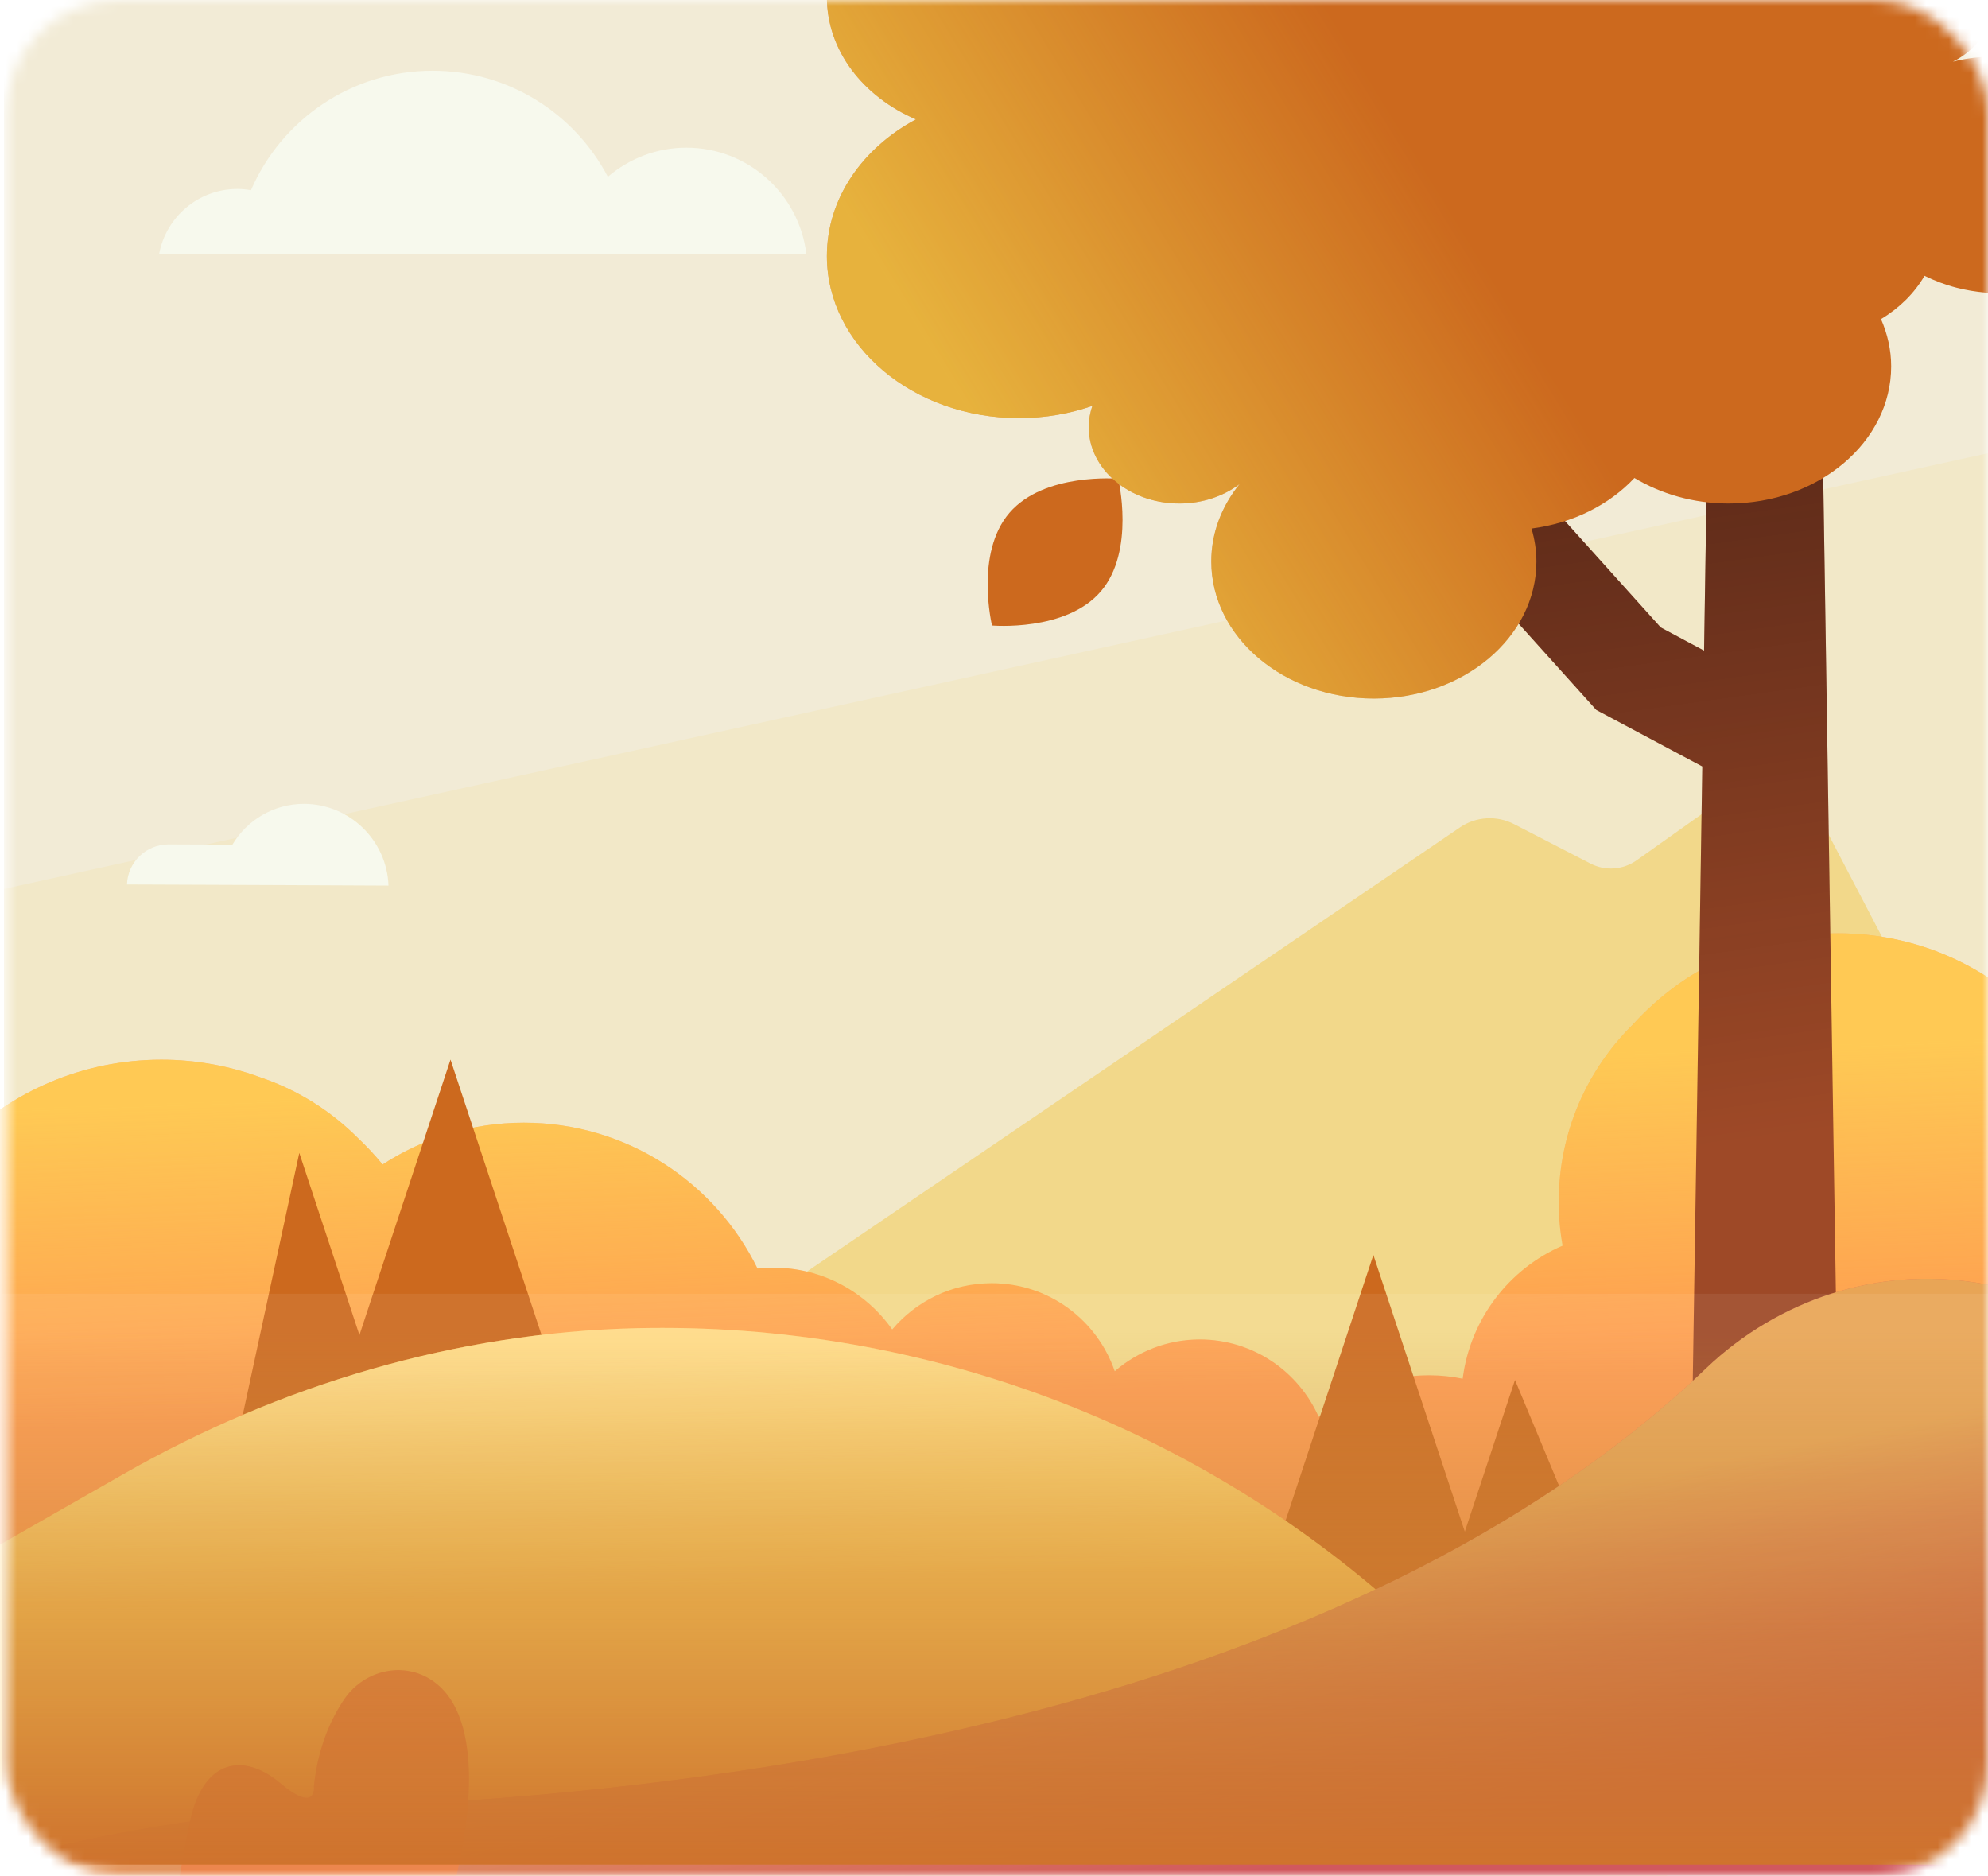<svg width="177" height="167" viewBox="0 0 177 167" fill="none" xmlns="http://www.w3.org/2000/svg">

<defs>
<filter id="filter0_b" x="-19.791" y="95.186" width="217.148" height="91.814" filterUnits="userSpaceOnUse" color-interpolation-filters="sRGB">
<feFlood flood-opacity="0" result="BackgroundImageFix"/>
<feGaussianBlur in="BackgroundImage" stdDeviation="10"/>
<feComposite in2="SourceAlpha" operator="in" result="effect1_backgroundBlur"/>
<feBlend mode="normal" in="SourceGraphic" in2="effect1_backgroundBlur" result="shape"/>
</filter>
<linearGradient id="paint0_linear" x1="88.783" y1="-5.30989e-08" x2="88.783" y2="317.997" gradientUnits="userSpaceOnUse">
<stop stop-color="#FF7C6B"/>
<stop offset="1" stop-color="#FAC978"/>
</linearGradient>
<linearGradient id="paint1_linear" x1="87.111" y1="71.504" x2="89.046" y2="126.464" gradientUnits="userSpaceOnUse">
<stop offset="0.437" stop-color="#FFF459" stop-opacity="0.53"/>
<stop offset="0.96" stop-color="#FFF459" stop-opacity="0"/>
</linearGradient>
<linearGradient id="paint2_linear" x1="140.3" y1="13.617" x2="152.635" y2="101.955" gradientUnits="userSpaceOnUse">
<stop stop-color="#040006"/>
<stop offset="1" stop-color="#040006" stop-opacity="0"/>
</linearGradient>
<linearGradient id="paint3_linear" x1="51.746" y1="54.501" x2="126.953" y2="8.342" gradientUnits="userSpaceOnUse">
<stop offset="0.437" stop-color="#FFF459" stop-opacity="0.53"/>
<stop offset="0.96" stop-color="#FFF459" stop-opacity="0"/>
</linearGradient>
<linearGradient id="paint4_linear" x1="38.139" y1="103.981" x2="39.688" y2="143.848" gradientUnits="userSpaceOnUse">
<stop offset="0.437" stop-color="#FFE9B1" stop-opacity="0.53"/>
<stop offset="0.96" stop-color="#FFE9B1" stop-opacity="0"/>
</linearGradient>
<linearGradient id="paint5_linear" x1="80.677" y1="121.446" x2="91.514" y2="173.31" gradientUnits="userSpaceOnUse">
<stop offset="0.437" stop-color="#FFF459" stop-opacity="0.53"/>
<stop offset="0.96" stop-color="#FFF459" stop-opacity="0"/>
</linearGradient>
<linearGradient id="paint6_linear" x1="123.379" y1="166.008" x2="123.379" y2="118.592" gradientUnits="userSpaceOnUse">
<stop stop-color="#CC691E"/>
<stop offset="1" stop-color="#BD8022" stop-opacity="0"/>
</linearGradient>
</defs>
<mask id="mask0" mask-type="alpha" maskUnits="userSpaceOnUse" x="0" y="0" width="178" height="167">
<rect x="0.565" width="176.435" height="167" rx="10" fill="url(#paint0_linear)"/>
</mask>
<g mask="url(#mask0)">
<path d="M179.445 -45.455H0.364V207.82H179.445V-45.455Z" fill="#F2EFE4"/>
<path d="M0.364 -8.779V207.82H179.445V4.427L0.364 -8.779Z" fill="#F2EBD6"/>
<path d="M0.364 79.136V207.82H179.445V39.812L0.364 79.136Z" fill="#F2E8C8"/>
<path d="M15.015 75.175L20.693 75.197C21.985 73.02 24.37 71.554 27.094 71.565C31.143 71.587 34.447 74.825 34.589 78.841L25.245 78.797L19.665 78.775L11.306 78.742C11.371 76.762 13.002 75.175 15.015 75.175Z" fill="#F7F9ED"/>
<path d="M71.79 22.589C71.134 17.271 66.604 13.146 61.111 13.146C58.442 13.146 56.002 14.131 54.12 15.74C51.177 10.127 45.301 6.297 38.517 6.297C31.274 6.297 25.048 10.674 22.346 16.932C21.952 16.867 21.547 16.823 21.142 16.823C17.674 16.823 14.796 19.307 14.172 22.589H71.79Z" fill="#F7F9ED"/>
<path d="M98.006 52.658C94.899 56.269 88.323 55.689 88.323 55.689C88.323 55.689 86.769 49.266 89.876 45.655C92.984 42.044 99.56 42.624 99.56 42.624C99.56 42.624 101.103 49.047 98.006 52.658Z" fill="#CC691E"/>
<path d="M73.694 149.709C69.383 151.723 63.617 148.506 63.617 148.506C63.617 148.506 64.831 142.006 69.142 139.993C73.453 137.98 79.219 141.197 79.219 141.197C79.219 141.197 78.005 147.696 73.694 149.709Z" fill="#FE9A4F"/>
<path d="M18.409 156.271L204.633 154.381L161.456 71.719C160.699 70.273 159.253 69.237 157.624 69.211C156.701 69.193 155.761 69.463 154.942 70.047L145.711 76.596C144.501 77.449 142.924 77.562 141.609 76.883L134.808 73.373C133.275 72.581 131.429 72.686 130.001 73.652L18.418 149.539V156.271H18.409Z" fill="#F2D88A"/>
<path d="M163.659 83.092C156.431 83.092 149.925 86.21 145.423 91.174C141.321 95.197 138.778 100.797 138.778 106.997C138.778 108.33 138.9 109.636 139.127 110.899C134.372 112.954 130.906 117.413 130.227 122.743C129.26 122.542 128.258 122.438 127.231 122.438C123.469 122.438 120.038 123.84 117.408 126.139C115.605 122.081 111.547 119.25 106.827 119.25C103.927 119.25 101.288 120.322 99.25 122.081C97.691 117.526 93.38 114.243 88.295 114.243C84.742 114.243 81.563 115.845 79.438 118.362C77.087 115.035 73.229 112.858 68.848 112.858C68.378 112.858 67.908 112.884 67.446 112.937C63.675 105.247 55.777 99.952 46.642 99.952C42.008 99.952 37.689 101.319 34.066 103.671C33.378 102.835 32.647 102.051 31.863 101.311C29.477 98.924 26.559 97.07 23.294 95.955C20.516 94.919 17.511 94.344 14.376 94.344C0.32 94.344 -11.079 105.743 -11.079 119.799C-11.079 133.855 0.32 145.254 14.376 145.254C20.437 145.254 26.002 143.129 30.374 139.594C34.554 143.722 40.293 146.282 46.642 146.282C53.765 146.282 60.14 143.06 64.39 138C65.783 138.514 67.281 138.801 68.848 138.801C73.229 138.801 77.095 136.624 79.438 133.297C81.563 135.814 84.742 137.417 88.295 137.417C91.195 137.417 93.833 136.345 95.871 134.586C97.43 139.141 101.741 142.424 106.827 142.424C108.96 142.424 110.963 141.832 112.679 140.822C114.22 147.44 120.151 152.378 127.24 152.378C134.86 152.378 141.138 146.674 142.07 139.306C143.037 139.507 144.038 139.611 145.066 139.611C150.761 139.611 155.708 136.424 158.233 131.73C159.984 132.122 161.795 132.339 163.668 132.339C177.262 132.339 188.287 121.314 188.287 107.72C188.278 94.117 177.253 83.092 163.659 83.092Z" fill="#FE9A4F"/>
<path d="M163.659 83.092C156.431 83.092 149.925 86.21 145.423 91.174C141.321 95.197 138.778 100.797 138.778 106.997C138.778 108.33 138.9 109.636 139.127 110.899C134.372 112.954 130.906 117.413 130.227 122.743C129.26 122.542 128.258 122.438 127.231 122.438C123.469 122.438 120.038 123.84 117.408 126.139C115.605 122.081 111.547 119.25 106.827 119.25C103.927 119.25 101.288 120.322 99.25 122.081C97.691 117.526 93.38 114.243 88.295 114.243C84.742 114.243 81.563 115.845 79.438 118.362C77.087 115.035 73.229 112.858 68.848 112.858C68.378 112.858 67.908 112.884 67.446 112.937C63.675 105.247 55.777 99.952 46.642 99.952C42.008 99.952 37.689 101.319 34.066 103.671C33.378 102.835 32.647 102.051 31.863 101.311C29.477 98.924 26.559 97.07 23.294 95.955C20.516 94.919 17.511 94.344 14.376 94.344C0.32 94.344 -11.079 105.743 -11.079 119.799C-11.079 133.855 0.32 145.254 14.376 145.254C20.437 145.254 26.002 143.129 30.374 139.594C34.554 143.722 40.293 146.282 46.642 146.282C53.765 146.282 60.14 143.06 64.39 138C65.783 138.514 67.281 138.801 68.848 138.801C73.229 138.801 77.095 136.624 79.438 133.297C81.563 135.814 84.742 137.417 88.295 137.417C91.195 137.417 93.833 136.345 95.871 134.586C97.43 139.141 101.741 142.424 106.827 142.424C108.96 142.424 110.963 141.832 112.679 140.822C114.22 147.44 120.151 152.378 127.24 152.378C134.86 152.378 141.138 146.674 142.07 139.306C143.037 139.507 144.038 139.611 145.066 139.611C150.761 139.611 155.708 136.424 158.233 131.73C159.984 132.122 161.795 132.339 163.668 132.339C177.262 132.339 188.287 121.314 188.287 107.72C188.278 94.117 177.253 83.092 163.659 83.092Z" fill="url(#paint1_linear)"/>
<path d="M163.92 145.08L162.161 31.755H152.129L151.72 57.925L147.862 55.861L132.099 38.348L125.28 44.487L142.123 63.202L151.563 68.236L150.37 145.08H163.92Z" fill="#9E4927"/>
<path opacity="0.61" d="M163.92 145.08L162.161 31.755H152.129L151.72 57.925L147.862 55.861L132.099 38.348L125.28 44.487L142.123 63.202L151.563 68.236L150.37 145.08H163.92Z" fill="url(#paint2_linear)"/>
<path d="M181.46 5.525C178.882 4.863 176.252 4.898 173.874 5.49C175.311 4.776 176.443 3.653 176.957 2.224C178.072 -0.867 175.895 -4.168 172.089 -5.143C171.427 -5.309 170.765 -5.396 170.104 -5.413C171.314 -6.624 172.263 -8.052 172.847 -9.654C175.215 -16.212 170.6 -23.205 162.536 -25.269C157.363 -26.601 152.033 -25.565 148.245 -22.926C147.383 -26.714 144.039 -30.015 139.232 -31.252C132.735 -32.923 125.942 -30.198 123.582 -25.138C120.081 -29.283 114.351 -31.992 107.855 -31.992C97.186 -31.992 88.53 -24.694 88.53 -15.698C88.53 -14.575 88.661 -13.477 88.922 -12.424C88.643 -12.441 88.373 -12.458 88.095 -12.458C80.1 -12.458 73.621 -6.989 73.621 -0.249C73.621 4.506 76.852 8.608 81.546 10.628C76.782 13.188 73.621 17.673 73.621 22.794C73.621 30.762 81.285 37.224 90.733 37.224C93.041 37.224 95.245 36.832 97.256 36.136C97.056 36.736 96.934 37.364 96.934 38.017C96.934 41.779 100.548 44.827 105.007 44.827C107.062 44.827 108.934 44.174 110.363 43.102C108.778 45.062 107.846 47.431 107.846 49.982C107.846 56.723 114.325 62.192 122.319 62.192C130.314 62.192 136.793 56.723 136.793 49.982C136.793 48.972 136.628 47.997 136.358 47.056C140.059 46.577 143.299 44.931 145.519 42.554C147.888 43.973 150.779 44.827 153.906 44.827C161.9 44.827 168.379 39.358 168.379 32.617C168.379 31.137 168.048 29.726 167.474 28.411C169.102 27.427 170.443 26.121 171.349 24.553C172.228 24.989 173.178 25.354 174.197 25.616C181.015 27.366 188.165 24.292 190.168 18.745C192.189 13.188 188.287 7.275 181.46 5.525Z" fill="#CC691E"/>
<path d="M181.46 5.525C178.882 4.863 176.252 4.898 173.874 5.49C175.311 4.776 176.443 3.653 176.957 2.224C178.072 -0.867 175.895 -4.168 172.089 -5.143C171.427 -5.309 170.765 -5.396 170.104 -5.413C171.314 -6.624 172.263 -8.052 172.847 -9.654C175.215 -16.212 170.6 -23.205 162.536 -25.269C157.363 -26.601 152.033 -25.565 148.245 -22.926C147.383 -26.714 144.039 -30.015 139.232 -31.252C132.735 -32.923 125.942 -30.198 123.582 -25.138C120.081 -29.283 114.351 -31.992 107.855 -31.992C97.186 -31.992 88.53 -24.694 88.53 -15.698C88.53 -14.575 88.661 -13.477 88.922 -12.424C88.643 -12.441 88.373 -12.458 88.095 -12.458C80.1 -12.458 73.621 -6.989 73.621 -0.249C73.621 4.506 76.852 8.608 81.546 10.628C76.782 13.188 73.621 17.673 73.621 22.794C73.621 30.762 81.285 37.224 90.733 37.224C93.041 37.224 95.245 36.832 97.256 36.136C97.056 36.736 96.934 37.364 96.934 38.017C96.934 41.779 100.548 44.827 105.007 44.827C107.062 44.827 108.934 44.174 110.363 43.102C108.778 45.062 107.846 47.431 107.846 49.982C107.846 56.723 114.325 62.192 122.319 62.192C130.314 62.192 136.793 56.723 136.793 49.982C136.793 48.972 136.628 47.997 136.358 47.056C140.059 46.577 143.299 44.931 145.519 42.554C147.888 43.973 150.779 44.827 153.906 44.827C161.9 44.827 168.379 39.358 168.379 32.617C168.379 31.137 168.048 29.726 167.474 28.411C169.102 27.427 170.443 26.121 171.349 24.553C172.228 24.989 173.178 25.354 174.197 25.616C181.015 27.366 188.165 24.292 190.168 18.745C192.189 13.188 188.287 7.275 181.46 5.525Z" fill="url(#paint3_linear)"/>
<path d="M40.11 94.335L32.002 118.859L26.647 102.643L19.288 136.729L52.328 131.286L40.11 94.335Z" fill="#CC691E"/>
<path d="M134.886 122.856L130.418 136.363L122.276 111.726L110.754 146.587H144.77L134.886 122.856Z" fill="#CC691E"/>
<path d="M58.99 118.223C58.207 118.223 57.423 118.232 56.639 118.249C40.581 118.632 24.914 123.291 10.971 131.251L-78.684 182.449H160.942V179.488L128.442 146.987C110.023 128.569 85.038 118.223 58.99 118.223Z" fill="#FEC956"/>
<path d="M58.99 118.223C58.207 118.223 57.423 118.232 56.639 118.249C40.581 118.632 24.914 123.291 10.971 131.251L-78.684 182.449H160.942V179.488L128.442 146.987C110.023 128.569 85.038 118.223 58.99 118.223Z" fill="url(#paint4_linear)"/>
<path d="M151.902 121.82C120.09 152.178 65.774 159.493 31.245 160.869C22.057 161.235 12.931 162.471 4.004 164.64L-69.392 182.449H256.249L190.568 121.341C186.536 117.587 181.485 115.105 176.042 114.208C167.238 112.763 158.355 115.663 151.902 121.82Z" fill="#CE4C52"/>
<path d="M151.902 121.82C120.09 152.178 65.774 159.493 31.245 160.869C22.057 161.235 12.931 162.471 4.004 164.64L-69.392 182.449H256.249L190.568 121.341C186.536 117.587 181.485 115.105 176.042 114.208C167.238 112.763 158.355 115.663 151.902 121.82Z" fill="url(#paint5_linear)"/>
<path d="M37.454 196.321C42.261 193.5 45.91 189.781 40.859 186.333C40.102 185.819 40.128 184.704 40.92 184.234C44.334 182.222 50.9 177.459 48.636 171.667C48.636 171.667 47.426 168.802 41.957 168.585C41.086 168.55 40.467 167.722 40.668 166.878C41.643 162.715 43.455 152.23 37.986 149.312C35.451 147.963 32.307 148.877 30.679 151.237C29.521 152.927 28.302 155.487 27.945 159.057C27.945 159.057 28.223 161.496 24.949 158.744C21.674 155.992 18.13 156.645 16.937 162.044C15.744 167.444 15.474 172.991 13.427 173.801C11.381 174.611 7.854 172.547 5.668 176.414C3.961 179.435 6.164 188.266 16.406 195.442C22.641 199.822 30.862 200.188 37.454 196.321Z" fill="#EB7D41"/>
<rect x="0.208" y="114.194" width="177.148" height="51.813" fill="url(#paint6_linear)"/>
<g filter="url(#filter0_b)">
<rect x="0.209" y="115.186" width="177.148" height="51.813" fill="white" fill-opacity="0.07"/>
</g>
</g>

</svg>
